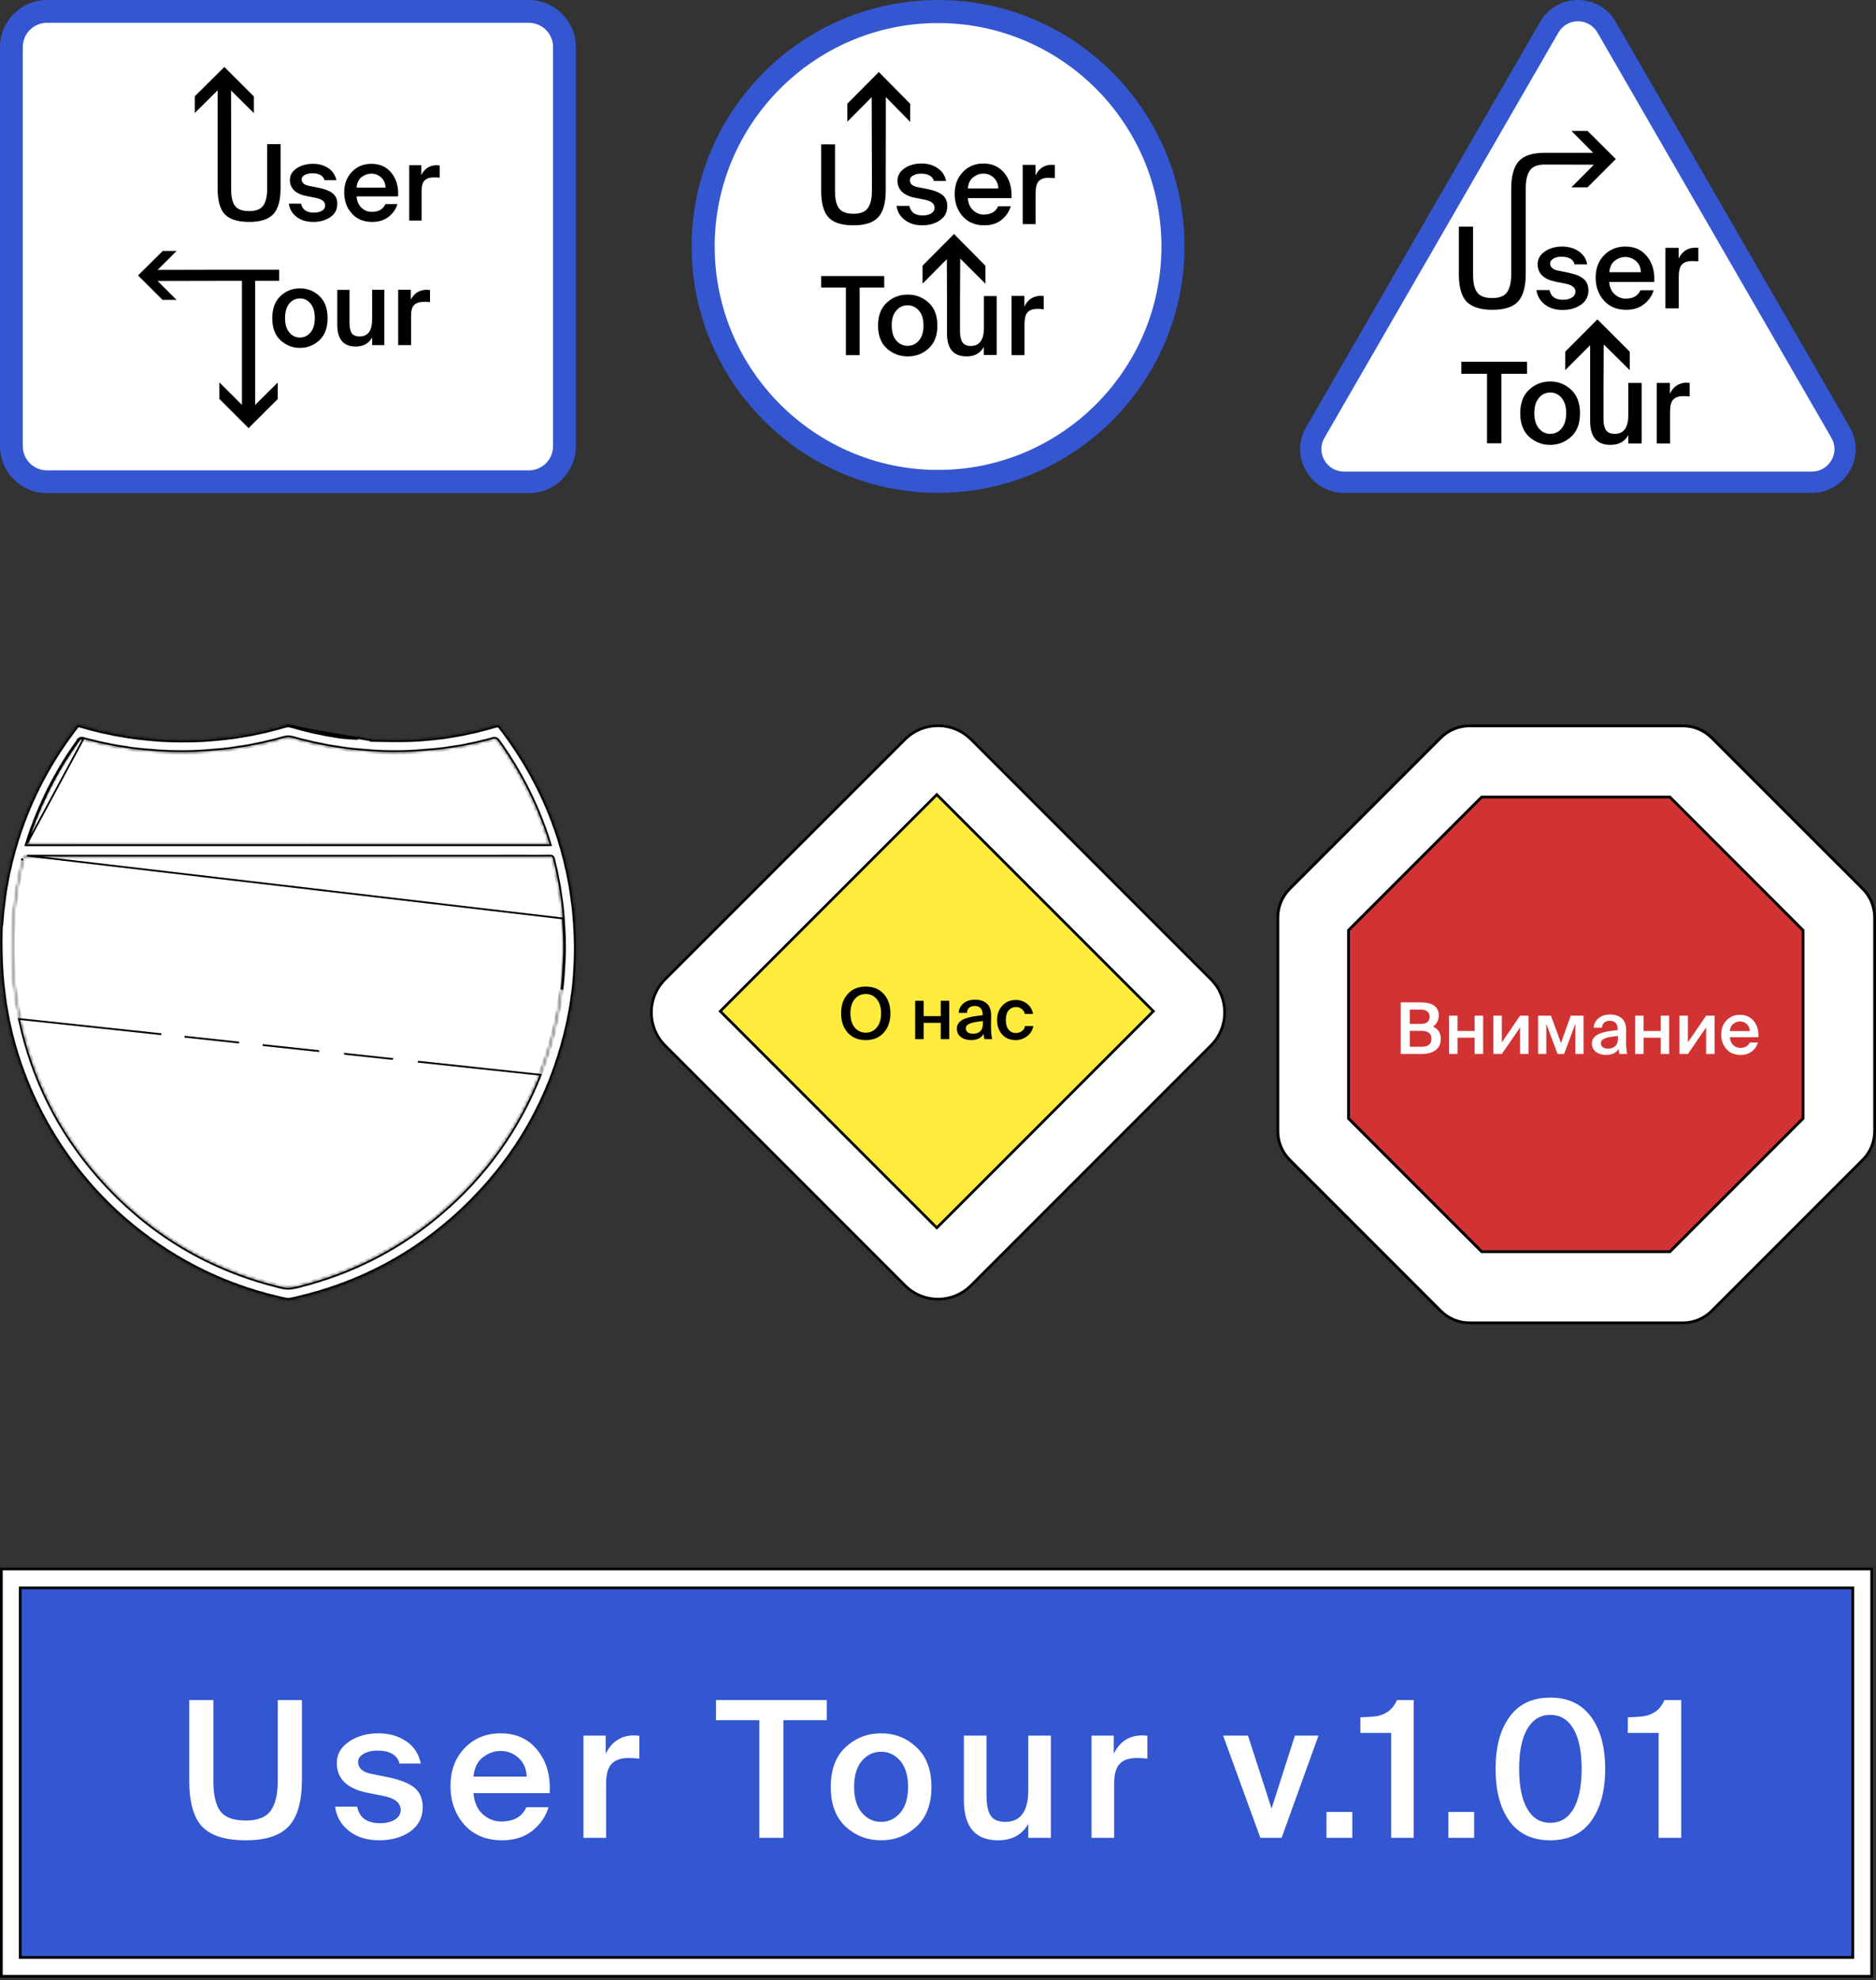 <svg width="632" height="667" viewBox="0 0 632 667" fill="none" xmlns="http://www.w3.org/2000/svg">
<rect x="0" y="0" width="632" height="667" fill="#333333" stroke="none"/>
<path d="M178.563 162.201H16.248C9.623 162.201 4.246 156.824 4.246 150.199V15.777C4.246 9.152 9.623 3.775 16.248 3.775H178.563C185.188 3.775 190.565 9.152 190.565 15.777V150.199C190.565 156.824 185.188 162.201 178.563 162.201Z" fill="white"/>
<path d="M178.157 166.107H15.843C7.105 166.107 0 159.002 0 150.265V15.843C0 7.105 7.105 0 15.843 0H178.157C186.895 0 194 7.105 194 15.843V150.265C194 159.002 186.895 166.107 178.157 166.107ZM15.843 7.681C11.33 7.681 7.681 11.33 7.681 15.843V150.265C7.681 154.778 11.33 158.426 15.843 158.426H178.157C182.67 158.426 186.319 154.778 186.319 150.265V15.843C186.319 11.33 182.67 7.681 178.157 7.681H15.843Z" fill="#3456D1"/>
<path d="M109.331 60.727C108.893 59.135 107.533 58.36 105.165 58.36C104.2 58.36 103.367 58.532 102.665 58.92C101.963 59.307 101.612 59.78 101.612 60.383C101.612 61.544 102.446 62.276 104.156 62.62L106.831 63.136C107.884 63.352 108.805 63.567 109.55 63.825C110.296 64.083 110.998 64.384 111.656 64.814C112.313 65.245 112.796 65.761 113.147 66.406C113.498 67.052 113.629 67.826 113.629 68.687C113.629 70.58 112.84 72.043 111.305 73.119C109.726 74.195 107.84 74.754 105.56 74.754C103.279 74.754 101.393 74.195 99.902 73.033C98.411 71.871 97.534 70.408 97.314 68.601H101.437C101.832 70.623 103.279 71.613 105.735 71.613C106.875 71.613 107.796 71.398 108.498 70.968C109.2 70.537 109.55 69.935 109.55 69.203C109.55 67.912 108.454 67.052 106.261 66.622L103.411 66.062C99.595 65.331 97.665 63.524 97.665 60.598C97.665 59.006 98.411 57.715 99.946 56.682C101.437 55.693 103.279 55.176 105.428 55.176C107.401 55.176 109.112 55.65 110.559 56.596C112.006 57.543 112.927 58.92 113.322 60.684H109.331V60.727Z" fill="black"/>
<path d="M120.14 66.191C120.269 67.826 120.83 69.117 121.821 70.021C122.812 70.924 123.933 71.355 125.226 71.355C127.553 71.355 129.061 70.494 129.837 68.73H133.888C133.414 70.408 132.423 71.828 130.958 72.99C129.492 74.151 127.639 74.754 125.398 74.754C122.51 74.754 120.183 73.807 118.502 71.871C116.779 69.978 115.96 67.611 115.96 64.814C115.96 62.018 116.822 59.694 118.546 57.887C120.269 56.08 122.467 55.176 125.139 55.176C127.984 55.176 130.268 56.209 131.906 58.274C133.543 60.34 134.319 62.964 134.104 66.148H120.14V66.191ZM120.14 63.179H129.88C129.837 61.76 129.363 60.641 128.415 59.78C127.467 58.92 126.389 58.489 125.096 58.489C123.933 58.489 122.855 58.877 121.864 59.608C120.873 60.34 120.269 61.544 120.14 63.179Z" fill="black"/>
<path d="M148.122 59.834C147.43 59.748 146.781 59.748 146.132 59.748C144.747 59.748 143.709 60.09 143.016 60.817C142.324 61.501 142.021 62.742 142.021 64.538V74.288H137.867V55.643H141.935V58.978C143.016 56.797 144.704 55.685 147.04 55.643C147.343 55.643 147.689 55.685 148.122 55.728V59.834Z" fill="black"/>
<path d="M107.62 99.728C109.45 101.446 110.364 103.957 110.364 107.172C110.364 110.388 109.45 112.855 107.62 114.573C105.79 116.291 103.612 117.172 101.042 117.172C98.515 117.172 96.337 116.291 94.463 114.573C92.634 112.855 91.719 110.388 91.719 107.172C91.719 103.957 92.634 101.49 94.463 99.728C96.293 98.01 98.471 97.128 101.042 97.128C103.568 97.128 105.747 97.965 107.62 99.728ZM97.469 111.974C98.428 113.119 99.604 113.692 101.042 113.692C102.436 113.692 103.612 113.119 104.614 111.974C105.572 110.829 106.052 109.243 106.052 107.128C106.052 105.014 105.572 103.384 104.614 102.238C103.656 101.093 102.479 100.52 101.042 100.52C99.648 100.52 98.428 101.093 97.469 102.238C96.511 103.384 96.032 105.014 96.032 107.128C96.032 109.243 96.511 110.829 97.469 111.974Z" fill="black"/>
<path d="M125.322 113.707C124.208 115.721 122.367 116.706 119.839 116.706C115.684 116.706 113.628 114.264 113.628 109.379V97.638H117.74V108.35C117.74 109.079 117.783 109.722 117.826 110.236C117.912 110.75 118.04 111.264 118.254 111.778C118.469 112.293 118.811 112.678 119.325 112.935C119.797 113.192 120.439 113.321 121.167 113.321C123.951 113.321 125.365 111.393 125.365 107.536V97.595H129.477V116.235H125.365V113.707H125.322Z" fill="black"/>
<path d="M144.86 101.752C144.137 101.667 143.458 101.667 142.78 101.667C141.332 101.667 140.246 102.01 139.523 102.738C138.799 103.424 138.482 104.667 138.482 106.467V116.24H134.139V97.595H138.392V100.938C139.523 98.752 141.287 97.638 143.73 97.595C144.046 97.595 144.408 97.638 144.86 97.68V101.752Z" fill="black"/>
<path d="M90.004 48.584V63.626C90.004 66.133 89.561 68.025 88.676 69.256C87.791 70.488 86.242 71.103 83.941 71.103C81.639 71.103 80.046 70.532 79.161 69.344C78.276 68.157 77.877 66.309 77.877 63.802V48.584L77.833 30.464L85.534 38.117V32.487L75.576 22.547L65.618 32.443V38.073L73.319 30.42V54.786V63.582C73.319 67.673 74.16 70.576 75.797 72.247C77.435 73.918 80.179 74.754 83.941 74.754C87.747 74.754 90.447 73.874 92.084 72.115C93.722 70.356 94.518 67.453 94.518 63.407V48.541H90.004V48.584Z" fill="black"/>
<path d="M85.967 116.378V94.603H94.051V90.857H73.476L53.104 90.901L59.484 84.543H54.808L46.505 92.774L54.765 101.005H59.484L53.104 94.646L73.468 94.603H81.509V116.378V136.368L73.905 128.791V134.365L83.738 144.208L93.57 134.409V128.834L85.967 136.368V116.378Z" fill="black"/>
<path d="M316.023 162.162C359.73 162.162 395.162 126.731 395.162 83.023C395.162 39.316 359.73 3.884 316.023 3.884C272.315 3.884 236.884 39.316 236.884 83.023C236.884 126.731 272.315 162.162 316.023 162.162Z" fill="white"/>
<path d="M316.023 166C270.239 166 233 128.761 233 83.023C233 37.239 270.239 0 316.023 0C361.807 0 399.046 37.239 399.046 83.023C399 128.761 361.761 166 316.023 166ZM316.023 7.768C274.534 7.768 240.768 41.534 240.768 83.023C240.768 124.511 274.534 158.278 316.023 158.278C357.511 158.278 391.278 124.511 391.278 83.023C391.232 41.534 357.511 7.768 316.023 7.768Z" fill="#3456D1"/>
<path d="M296.065 24.254L285.462 34.918V40.973L293.657 32.731L293.735 58.981V64.255C293.735 66.872 293.269 68.825 292.375 70.075C291.482 71.364 289.851 71.989 287.52 71.989C285.151 71.989 283.519 71.364 282.626 70.153C281.733 68.942 281.305 66.989 281.305 64.411V48.629H276.645V64.255C276.645 68.513 277.499 71.52 279.169 73.278C280.839 75.036 283.636 75.896 287.52 75.896C291.404 75.896 294.201 74.997 295.871 73.161C297.541 71.325 298.396 68.317 298.396 64.138V59.059L298.434 32.692L306.63 41.051V34.957L296.065 24.254Z" fill="black"/>
<path d="M314.61 60.994C314.178 59.307 312.687 58.484 310.253 58.484C309.232 58.484 308.369 58.68 307.623 59.111C306.877 59.504 306.524 60.053 306.524 60.68C306.524 61.935 307.427 62.719 309.193 63.033L312.019 63.582C313.119 63.817 314.061 64.052 314.846 64.288C315.631 64.562 316.377 64.915 317.044 65.347C317.75 65.778 318.261 66.366 318.614 67.033C318.967 67.739 319.124 68.523 319.124 69.464C319.124 71.464 318.3 73.033 316.691 74.17C315.042 75.307 313.04 75.895 310.685 75.895C308.29 75.895 306.328 75.268 304.758 74.052C303.188 72.837 302.285 71.268 302.049 69.347H306.367C306.799 71.503 308.29 72.562 310.842 72.562C312.019 72.562 313.001 72.327 313.747 71.856C314.492 71.386 314.846 70.758 314.846 69.974C314.846 68.602 313.707 67.66 311.391 67.229L308.369 66.641C304.365 65.856 302.363 63.896 302.363 60.837C302.363 59.151 303.148 57.739 304.718 56.68C306.289 55.621 308.212 55.072 310.449 55.072C312.49 55.072 314.296 55.582 315.827 56.602C317.358 57.621 318.339 59.072 318.732 60.955H314.61V60.994Z" fill="black"/>
<path d="M326.046 66.736C326.201 68.498 326.783 69.829 327.831 70.807C328.878 71.786 330.042 72.255 331.4 72.255C333.845 72.255 335.474 71.316 336.25 69.476H340.518C340.014 71.238 338.966 72.764 337.453 74.017C335.901 75.269 333.961 75.895 331.594 75.895C328.529 75.895 326.124 74.878 324.3 72.843C322.515 70.807 321.623 68.302 321.623 65.327C321.623 62.353 322.515 59.887 324.339 57.969C326.162 56.051 328.49 55.072 331.284 55.072C334.272 55.072 336.677 56.168 338.423 58.36C340.169 60.552 340.945 63.331 340.751 66.736H326.046ZM326.046 63.488H336.328C336.289 62 335.746 60.787 334.776 59.847C333.806 58.947 332.642 58.478 331.284 58.478C330.042 58.478 328.917 58.869 327.87 59.691C326.822 60.513 326.201 61.766 326.046 63.488Z" fill="black"/>
<path d="M355.318 60.005C354.578 59.927 353.877 59.887 353.215 59.887C351.734 59.887 350.644 60.28 349.943 61.026C349.242 61.773 348.891 63.108 348.891 65.032V75.479H344.529V55.528H348.852V59.102C349.982 56.745 351.773 55.567 354.227 55.489C354.539 55.489 354.928 55.528 355.357 55.567V60.005H355.318Z" fill="black"/>
<path d="M284.971 96.862H276.645V92.971H297.884V96.862H289.597V119.624H284.971V96.862Z" fill="black"/>
<path d="M312.834 101.924C314.793 103.728 315.792 106.316 315.792 109.649C315.792 113.022 314.793 115.57 312.834 117.374C310.874 119.178 308.516 120.041 305.797 120.041C303.078 120.041 300.719 119.139 298.76 117.374C296.801 115.57 295.802 113.022 295.802 109.649C295.802 106.276 296.801 103.728 298.76 101.924C300.719 100.12 303.078 99.218 305.797 99.218C308.516 99.218 310.834 100.12 312.834 101.924ZM301.959 114.708C302.998 115.884 304.278 116.472 305.757 116.472C307.276 116.472 308.556 115.884 309.555 114.708C310.595 113.531 311.114 111.845 311.114 109.649C311.114 107.453 310.595 105.767 309.555 104.59C308.516 103.414 307.236 102.826 305.757 102.826C304.238 102.826 302.958 103.414 301.959 104.59C300.919 105.767 300.4 107.453 300.4 109.649C300.44 111.845 300.919 113.531 301.959 114.708Z" fill="black"/>
<path d="M331.477 99.758V110.349C331.477 114.453 330.002 116.524 327.053 116.524C326.277 116.524 325.618 116.367 325.113 116.094C324.609 115.82 324.221 115.39 323.988 114.843C323.755 114.296 323.6 113.749 323.522 113.202C323.445 112.655 323.406 111.99 323.406 111.209V99.758L323.484 87.096L331.981 95.577V89.519L321.388 78.811L310.796 89.48V95.537L318.983 87.291L319.021 99.719V112.225C319.021 117.462 321.233 120.041 325.618 120.041C328.334 120.041 330.274 118.986 331.438 116.836V119.572H335.784V99.719H331.477V99.758Z" fill="black"/>
<path d="M351.569 104.151C350.829 104.072 350.128 104.033 349.466 104.033C347.986 104.033 346.895 104.426 346.194 105.172C345.493 105.918 345.143 107.253 345.143 109.178V119.625H340.78V99.674H345.104V103.247C346.233 100.891 348.025 99.713 350.479 99.634C350.79 99.634 351.18 99.674 351.608 99.713V104.151H351.569Z" fill="black"/>
<path d="M521.918 9.175L443.103 145.681C438.806 153.11 444.177 162.42 452.77 162.42H610.401C618.994 162.42 624.364 153.11 620.068 145.681L541.253 9.175C536.956 1.701 526.215 1.701 521.918 9.175Z" fill="white"/>
<path d="M610.4 166H452.769C447.444 166 442.655 163.225 440.014 158.615C437.329 154.005 437.329 148.5 440.014 143.891L518.829 7.385L521.918 9.175L518.829 7.385C521.47 2.775 526.259 0 531.585 0C536.911 0 541.7 2.775 544.34 7.385L623.156 143.891C625.841 148.5 625.841 154.005 623.156 158.615C620.47 163.225 615.726 166 610.4 166ZM531.585 7.161C528.855 7.161 526.393 8.593 525.006 10.965L446.19 147.471C444.803 149.843 444.803 152.663 446.19 155.035C447.578 157.407 449.995 158.839 452.769 158.839H610.4C613.13 158.839 615.592 157.407 616.979 155.035C618.367 152.663 618.367 149.843 616.979 147.471L538.164 10.965C536.776 8.593 534.315 7.161 531.585 7.161Z" fill="#3456D1"/>
<path d="M502.81 104.344C506.817 104.344 509.701 103.415 511.411 101.558C513.121 99.701 514.001 96.574 514.001 92.274V79.471V63.394C514.001 60.706 514.489 58.702 515.418 57.383C516.346 56.064 518.008 55.428 520.402 55.428L536.968 55.477L529.394 63.1H534.818L544.347 53.571L534.818 44.091H529.394L536.724 51.47H520.305C516.298 51.47 513.414 52.399 511.704 54.255C509.994 56.112 509.114 59.24 509.114 63.54V76.343V92.42C509.114 95.108 508.625 97.111 507.697 98.431C506.769 99.75 505.107 100.385 502.713 100.385C500.269 100.385 498.559 99.75 497.631 98.48C496.702 97.209 496.262 95.254 496.262 92.567V76.343H491.473V92.371C491.473 96.72 492.353 99.799 494.063 101.607C495.92 103.464 498.803 104.344 502.81 104.344Z" fill="black"/>
<path d="M529.54 100.239C528.758 100.727 527.781 100.972 526.608 100.972C523.97 100.972 522.455 99.897 522.015 97.698H517.617C517.861 99.652 518.79 101.265 520.402 102.535C522.015 103.806 524.018 104.392 526.462 104.392C528.905 104.392 530.909 103.806 532.619 102.633C534.28 101.46 535.111 99.848 535.111 97.795C535.111 96.818 534.916 95.987 534.574 95.303C534.232 94.619 533.694 94.032 532.961 93.544C532.277 93.104 531.495 92.713 530.713 92.469C529.931 92.225 528.954 91.98 527.83 91.736L524.947 91.149C523.139 90.807 522.21 89.977 522.21 88.706C522.21 88.071 522.601 87.533 523.334 87.094C524.067 86.654 524.947 86.458 526.022 86.458C528.563 86.458 530.029 87.338 530.469 89.048H534.72C534.329 87.094 533.352 85.627 531.788 84.601C530.224 83.575 528.368 83.038 526.315 83.038C524.018 83.038 522.064 83.575 520.451 84.699C518.839 85.774 518.008 87.24 518.008 88.95C518.008 92.127 520.06 94.081 524.165 94.912L527.244 95.499C529.589 95.938 530.762 96.867 530.762 98.284C530.713 99.115 530.322 99.75 529.54 100.239Z" fill="black"/>
<path d="M547.573 83.038C544.69 83.038 542.295 84.015 540.389 85.97C538.484 87.924 537.555 90.465 537.555 93.495C537.555 96.574 538.484 99.115 540.341 101.216C542.197 103.317 544.69 104.343 547.866 104.343C550.309 104.343 552.313 103.708 553.925 102.389C555.538 101.118 556.564 99.554 557.102 97.746H552.655C551.824 99.652 550.163 100.581 547.671 100.581C546.302 100.581 545.032 100.092 543.957 99.115C542.882 98.137 542.246 96.72 542.1 94.961H557.297C557.493 91.492 556.711 88.657 554.903 86.409C553.144 84.162 550.7 83.038 547.573 83.038ZM542.149 91.638C542.344 89.879 542.979 88.559 544.054 87.778C545.129 86.947 546.302 86.556 547.573 86.556C548.941 86.556 550.163 87.045 551.189 87.973C552.215 88.902 552.753 90.123 552.801 91.687H542.149V91.638Z" fill="black"/>
<path d="M571.027 83.429C568.486 83.478 566.678 84.7 565.505 87.094V83.478H561.058V103.855H565.554V93.154C565.554 91.199 565.896 89.831 566.629 89.098C567.362 88.316 568.486 87.925 570.001 87.925C570.685 87.925 571.418 87.974 572.151 88.023V83.478C571.76 83.478 571.369 83.429 571.027 83.429Z" fill="black"/>
<path d="M514.441 121.837H492.304V125.893H500.953V149.3H505.791V125.893H514.441V121.837Z" fill="black"/>
<path d="M522.212 128.483C519.475 128.483 517.13 129.412 515.126 131.269C513.123 133.126 512.145 135.764 512.145 139.185C512.145 142.606 513.123 145.245 515.126 147.101C517.13 148.91 519.475 149.838 522.212 149.838C524.948 149.838 527.294 148.91 529.297 147.101C531.301 145.293 532.278 142.655 532.278 139.185C532.278 135.764 531.301 133.126 529.297 131.269C527.294 129.412 524.948 128.483 522.212 128.483ZM526.072 144.316C525.046 145.538 523.776 146.124 522.261 146.124C520.746 146.124 519.475 145.538 518.449 144.316C517.423 143.094 516.885 141.384 516.885 139.185C516.885 136.937 517.423 135.227 518.449 134.005C519.475 132.784 520.746 132.197 522.261 132.197C523.776 132.197 525.046 132.784 526.072 134.005C527.099 135.227 527.636 136.937 527.636 139.185C527.587 141.384 527.099 143.094 526.072 144.316Z" fill="black"/>
<path d="M548.549 139.821C548.549 144.023 547.034 146.124 543.955 146.124C543.124 146.124 542.489 145.978 541.952 145.685C541.414 145.391 541.023 144.952 540.779 144.414C540.534 143.877 540.388 143.29 540.29 142.704C540.192 142.166 540.192 141.482 540.192 140.651V128.923L540.29 116.023L549.037 124.672V118.466L538.14 107.569L527.292 118.466V124.672L535.697 116.267V128.972V141.824C535.697 147.199 537.993 149.838 542.538 149.838C545.323 149.838 547.327 148.763 548.549 146.564V149.35H553.044V128.972H548.549V139.821Z" fill="black"/>
<path d="M562.574 132.588V128.972H558.128V149.35H562.623V138.648C562.623 136.693 562.965 135.325 563.698 134.592C564.431 133.81 565.555 133.419 567.07 133.419C567.754 133.419 568.487 133.468 569.22 133.517V128.972C568.78 128.923 568.39 128.875 568.047 128.875C565.555 128.972 563.747 130.194 562.574 132.588Z" fill="black"/>
<path d="M566.923 244.477H495.077C491.423 244.477 487.928 245.938 485.354 248.512L434.512 299.322C431.939 301.896 430.477 305.391 430.477 309.045V380.923C430.477 384.577 431.939 388.072 434.512 390.646L485.322 441.456C487.896 444.03 491.391 445.491 495.046 445.491H566.923C570.577 445.491 574.073 444.03 576.646 441.456L627.456 390.646C630.03 388.072 631.492 384.577 631.492 380.923V309.077C631.492 305.423 630.03 301.928 627.456 299.354L576.678 248.512C574.073 245.938 570.577 244.477 566.923 244.477Z" fill="white"/>
<path d="M566.923 446H495.077C491.264 446 487.705 444.507 485.004 441.837L434.163 390.996C431.493 388.327 430 384.736 430 380.923V309.077C430 305.264 431.493 301.705 434.163 299.004L485.004 248.163C487.673 245.493 491.264 244 495.077 244H566.955C570.768 244 574.327 245.493 577.028 248.163L627.837 298.972C630.538 301.673 632 305.232 632 309.045V380.923C632 384.736 630.507 388.295 627.837 390.996L576.996 441.837C574.327 444.507 570.736 446 566.923 446ZM495.077 244.953C491.518 244.953 488.182 246.351 485.672 248.862L434.862 299.672C432.351 302.182 430.953 305.518 430.953 309.077V380.955C430.953 384.513 432.351 387.85 434.862 390.36L485.672 441.17C488.182 443.68 491.518 445.078 495.077 445.078H566.955C570.513 445.078 573.85 443.68 576.36 441.17L627.17 390.36C629.68 387.85 631.078 384.513 631.078 380.955V309.077C631.078 305.518 629.68 302.182 627.17 299.672L576.328 248.862C573.818 246.351 570.482 244.953 566.923 244.953H495.077Z" fill="black"/>
<path d="M562.57 268.445H499.145L454.309 313.313V376.737L499.145 421.573H562.57L607.406 376.737V313.313L562.57 268.445Z" fill="#D13333"/>
<path d="M562.76 422.05H498.954L453.832 376.928V313.122L498.954 268H562.76L607.882 313.122V376.928L562.76 422.05ZM499.367 421.097H562.379L606.929 376.547V313.503L562.379 268.922H499.367L454.785 313.503V376.515L499.367 421.097Z" fill="black"/>
<path d="M471.888 337.6H478.44C482.616 337.6 484.704 339.08 484.704 342.04C484.704 342.824 484.512 343.56 484.128 344.248C483.76 344.936 483.304 345.44 482.76 345.76C484.504 346.544 485.376 347.904 485.376 349.84C485.376 351.6 484.776 352.904 483.576 353.752C482.376 354.584 480.808 355 478.872 355H471.888V337.6ZM474.936 344.872H478.728C480.648 344.872 481.608 344.04 481.608 342.376C481.608 341.624 481.344 341.048 480.816 340.648C480.304 340.248 479.608 340.048 478.728 340.048H474.936V344.872ZM474.936 352.552H478.992C481.152 352.552 482.232 351.648 482.232 349.84C482.232 348.08 481.096 347.2 478.824 347.2H474.936V352.552ZM496.785 355V349.504H491.025V355H488.169V342.088H491.025V347.248H496.785V342.088H499.641V355H496.785ZM514.955 355H512.099V346.048L505.955 355H503.099V342.088H505.955V351.088L512.099 342.088H514.955V355ZM533.481 355H530.721V344.776L526.929 355H524.721L520.929 344.824V355H518.169V342.088H522.489L525.873 351.304L529.161 342.088H533.481V355ZM536.289 351.448C536.289 350.824 536.441 350.272 536.745 349.792C537.065 349.312 537.473 348.92 537.969 348.616C538.465 348.296 539.105 348.024 539.889 347.8C540.689 347.576 541.473 347.408 542.241 347.296C543.009 347.168 543.921 347.048 544.977 346.936V346.696C544.977 345.672 544.729 344.936 544.233 344.488C543.737 344.04 543.089 343.816 542.289 343.816C541.537 343.816 540.921 344.016 540.441 344.416C539.977 344.816 539.729 345.392 539.697 346.144H536.889C536.985 344.816 537.537 343.744 538.545 342.928C539.553 342.112 540.833 341.704 542.385 341.704C544.065 341.704 545.401 342.144 546.393 343.024C547.385 343.888 547.865 345.296 547.833 347.248C547.833 347.424 547.825 347.92 547.809 348.736C547.793 349.536 547.785 350.152 547.785 350.584C547.785 352.376 547.913 353.848 548.169 355H545.553C545.409 354.184 545.329 353.6 545.313 353.248C544.513 354.624 543.097 355.312 541.065 355.312C539.657 355.312 538.505 354.96 537.609 354.256C536.729 353.552 536.289 352.616 536.289 351.448ZM545.049 348.928C542.953 349.12 541.473 349.4 540.609 349.768C539.745 350.12 539.313 350.656 539.313 351.376C539.313 351.936 539.529 352.376 539.961 352.696C540.393 353.016 540.969 353.176 541.689 353.176C542.761 353.176 543.585 352.904 544.161 352.36C544.753 351.8 545.049 350.984 545.049 349.912V348.928ZM559.457 355V349.504H553.697V355H550.841V342.088H553.697V347.248H559.457V342.088H562.313V355H559.457ZM577.627 355H574.771V346.048L568.627 355H565.771V342.088H568.627V351.088L574.771 342.088H577.627V355ZM582.761 349.36C582.857 350.496 583.241 351.376 583.913 352C584.601 352.624 585.385 352.936 586.265 352.936C587.865 352.936 588.921 352.336 589.433 351.136H592.241C591.905 352.288 591.233 353.272 590.225 354.088C589.217 354.904 587.937 355.312 586.385 355.312C584.385 355.312 582.793 354.656 581.609 353.344C580.441 352.016 579.857 350.384 579.857 348.448C579.857 346.512 580.449 344.92 581.633 343.672C582.833 342.424 584.353 341.8 586.193 341.8C588.161 341.8 589.713 342.512 590.849 343.936C592.001 345.36 592.513 347.168 592.385 349.36H582.761ZM582.761 347.272H589.481C589.449 346.296 589.113 345.512 588.473 344.92C587.833 344.328 587.073 344.032 586.193 344.032C585.393 344.032 584.649 344.296 583.961 344.824C583.273 345.336 582.873 346.152 582.761 347.272Z" fill="white"/>
<path d="M304.876 432.943L224.027 352.125C217.9 345.997 217.9 336.032 224.027 329.905L304.876 249.057C311.003 242.929 320.968 242.929 327.096 249.057L407.944 329.905C414.071 336.032 414.071 345.997 407.944 352.125L327.096 432.943C320.968 439.1 311.003 439.1 304.876 432.943Z" fill="white"/>
<path d="M316 438C311.687 438 307.612 436.305 304.578 433.27L223.73 352.422C217.423 346.116 217.423 335.854 223.73 329.578L304.578 248.73C307.612 245.695 311.687 244 316 244C320.313 244 324.388 245.695 327.422 248.73L408.27 329.578C414.577 335.884 414.577 346.146 408.27 352.422L327.422 433.27C324.358 436.305 320.313 438 316 438ZM316 244.892C311.925 244.892 308.088 246.469 305.202 249.354L224.354 330.202C218.405 336.151 218.405 345.849 224.354 351.798L305.202 432.646C308.088 435.531 311.925 437.108 316 437.108C320.075 437.108 323.912 435.531 326.798 432.646L407.646 351.798C413.595 345.849 413.595 336.151 407.646 330.202L326.798 249.354C323.912 246.469 320.075 244.892 316 244.892Z" fill="black"/>
<path d="M388.53 340.595L315.587 267.652L242.645 340.595L315.587 413.537L388.53 340.595Z" fill="#FFEB3C"/>
<path d="M315.59 414.181L242 340.59L242.327 340.263L315.59 267L389.181 340.59L315.59 414.181ZM243.279 340.59L315.59 412.902L387.902 340.59L315.59 268.279L243.279 340.59Z" fill="black"/>
<path d="M297.709 347.84C296.205 349.488 294.189 350.312 291.661 350.312C289.133 350.312 287.117 349.488 285.613 347.84C284.109 346.176 283.357 343.992 283.357 341.288C283.357 338.584 284.109 336.408 285.613 334.76C287.117 333.112 289.133 332.288 291.661 332.288C294.189 332.288 296.205 333.112 297.709 334.76C299.213 336.408 299.965 338.584 299.965 341.288C299.965 343.992 299.213 346.176 297.709 347.84ZM287.941 346.088C288.917 347.24 290.157 347.816 291.661 347.816C293.165 347.816 294.397 347.24 295.357 346.088C296.333 344.936 296.821 343.336 296.821 341.288C296.821 339.24 296.333 337.648 295.357 336.512C294.397 335.36 293.165 334.784 291.661 334.784C290.157 334.784 288.917 335.36 287.941 336.512C286.981 337.648 286.501 339.24 286.501 341.288C286.501 343.336 286.981 344.936 287.941 346.088ZM316.926 350V344.504H311.166V350H308.31V337.088H311.166V342.248H316.926V337.088H319.782V350H316.926ZM322.352 346.448C322.352 345.824 322.504 345.272 322.808 344.792C323.128 344.312 323.536 343.92 324.032 343.616C324.528 343.296 325.168 343.024 325.952 342.8C326.752 342.576 327.536 342.408 328.304 342.296C329.072 342.168 329.984 342.048 331.04 341.936V341.696C331.04 340.672 330.792 339.936 330.296 339.488C329.8 339.04 329.152 338.816 328.352 338.816C327.6 338.816 326.984 339.016 326.504 339.416C326.04 339.816 325.792 340.392 325.76 341.144H322.952C323.048 339.816 323.6 338.744 324.608 337.928C325.616 337.112 326.896 336.704 328.448 336.704C330.128 336.704 331.464 337.144 332.456 338.024C333.448 338.888 333.928 340.296 333.896 342.248C333.896 342.424 333.888 342.92 333.872 343.736C333.856 344.536 333.848 345.152 333.848 345.584C333.848 347.376 333.976 348.848 334.232 350H331.616C331.472 349.184 331.392 348.6 331.376 348.248C330.576 349.624 329.16 350.312 327.128 350.312C325.72 350.312 324.568 349.96 323.672 349.256C322.792 348.552 322.352 347.616 322.352 346.448ZM331.112 343.928C329.016 344.12 327.536 344.4 326.672 344.768C325.808 345.12 325.376 345.656 325.376 346.376C325.376 346.936 325.592 347.376 326.024 347.696C326.456 348.016 327.032 348.176 327.752 348.176C328.824 348.176 329.648 347.904 330.224 347.36C330.816 346.8 331.112 345.984 331.112 344.912V343.928ZM348.016 341.504H345.232C345.104 340.816 344.76 340.256 344.2 339.824C343.656 339.392 343 339.176 342.232 339.176C341.272 339.176 340.464 339.544 339.808 340.28C339.168 341.016 338.848 342.104 338.848 343.544C338.848 344.984 339.168 346.08 339.808 346.832C340.448 347.568 341.232 347.936 342.16 347.936C342.928 347.936 343.6 347.744 344.176 347.36C344.768 346.976 345.152 346.384 345.328 345.584H348.112C347.84 347.04 347.128 348.192 345.976 349.04C344.84 349.888 343.552 350.312 342.112 350.312C340.256 350.312 338.752 349.68 337.6 348.416C336.464 347.136 335.896 345.52 335.896 343.568C335.896 341.616 336.48 340 337.648 338.72C338.816 337.44 340.344 336.8 342.232 336.8C343.672 336.8 344.936 337.232 346.024 338.096C347.112 338.96 347.776 340.096 348.016 341.504Z" fill="black"/>
<path d="M189.62 309.037C189.087 302.241 187.979 295.542 186.311 288.929C186.156 288.31 185.96 288.07 185.273 288.084C182.469 288.141 179.678 288.113 176.874 288.113C168.419 288.113 159.964 288.113 151.509 288.113V288H34.822V288.113C26.199 288.113 17.575 288.099 8.966 288.099C8.111 288.099 7.788 288.352 7.606 289.154C6.204 295.022 5.138 300.932 4.563 306.94C3.414 319.056 4.002 331.073 6.526 342.978C10.789 363.115 19.637 380.986 33.167 396.45C49.755 415.391 70.338 427.802 94.792 433.684C95.816 433.937 96.951 434.106 97.975 433.923C100.134 433.543 102.28 432.952 104.397 432.347C120.732 427.689 135.384 419.865 148.326 408.833C163.399 395.972 174.589 380.282 181.866 361.82C185.553 352.462 187.965 342.767 189.157 332.776C190.096 324.882 190.251 316.974 189.62 309.037Z" fill="#33AA55"/>
<path d="M184.846 283.483C180.995 271.194 175.282 259.829 167.777 249.358C167.217 248.575 166.754 248.379 165.816 248.645C159.403 250.448 152.878 251.637 146.255 252.308C136.817 253.258 128.275 253.286 118.263 252.14C111.43 251.357 104.722 249.987 98.099 248.142C97.427 247.96 96.615 247.946 95.943 248.142C84.587 251.371 72.992 252.979 61.188 252.993C49.944 252.993 38.882 251.567 28.044 248.589C27.343 248.393 26.91 248.435 26.433 249.106C19.712 258.389 14.447 268.44 10.582 279.219C10.022 280.771 9.532 282.35 9 283.972C67.741 283.986 126.315 283.986 185 284C184.916 283.72 184.888 283.595 184.846 283.483Z" fill="#45E472"/>
<path d="M118.82 248.796L118.82 248.796C118.336 248.753 117.847 248.716 117.354 248.679C116.269 248.598 115.169 248.515 114.083 248.36L114.08 248.36C108.532 247.517 103.069 246.295 97.69 244.708M118.82 248.796L97.774 244.42M118.82 248.796L118.832 248.797C119.12 248.811 119.411 248.825 119.701 248.839L119.701 248.839C119.987 248.853 120.273 248.866 120.556 248.88L118.82 248.796ZM97.69 244.708C97.69 244.708 97.689 244.708 97.689 244.708L97.774 244.42M97.69 244.708C97.69 244.708 97.69 244.708 97.69 244.708L97.774 244.42M97.69 244.708C97.312 244.598 96.824 244.597 96.428 244.708M97.774 244.42C97.34 244.294 96.793 244.294 96.345 244.42M96.428 244.708C96.429 244.708 96.43 244.708 96.43 244.708L96.345 244.42M96.428 244.708C96.428 244.708 96.427 244.709 96.426 244.709L96.345 244.42M96.428 244.708C83.914 248.43 71.104 250.059 58.058 249.694C47.551 249.399 37.241 247.755 27.143 244.792L27.132 244.789L27.133 244.789C26.892 244.708 26.651 244.638 26.321 244.542C25.964 245.023 25.605 245.503 25.244 245.984C24.267 247.288 23.286 248.597 22.345 249.944L22.345 249.944C13.064 263.222 6.691 277.771 3.253 293.593C1.995 299.392 1.213 305.248 0.779 311.163C0.756 311.483 0.68 311.811 0.61 312.11C0.596 312.171 0.583 312.23 0.569 312.289C0.108 327.407 1.703 342.249 6.481 356.668L6.481 356.668C11.304 371.289 18.599 384.524 28.425 396.377C33.387 402.359 38.879 407.824 44.903 412.729L44.903 412.729C60.138 425.155 77.37 433.428 96.616 437.468C96.926 437.529 97.277 437.529 97.587 437.468C121.279 432.436 141.682 421.339 158.72 404.147C174.332 388.395 184.786 369.71 190.153 348.185C193.172 336.068 194.248 323.741 193.396 311.288C191.705 286.702 183.292 264.649 168.279 245.107C168.081 244.852 167.925 244.741 167.778 244.697C167.629 244.651 167.437 244.658 167.131 244.75L167.131 244.75C157.75 247.53 148.169 249.23 138.375 249.554C134.116 249.701 129.845 249.606 125.595 249.512C125.375 249.507 125.155 249.503 124.936 249.498C124.936 249.498 124.935 249.498 124.935 249.498L124.942 249.198C123.96 249.179 122.984 249.001 122.006 248.823C121.533 248.736 121.06 248.65 120.584 248.581L96.345 244.42M189.931 309.325C189.397 302.54 188.288 295.855 186.616 289.253C186.538 288.939 186.433 288.644 186.204 288.444C185.966 288.235 185.653 288.178 185.282 288.185C183.185 288.227 181.097 288.222 179 288.217C178.3 288.215 177.598 288.213 176.896 288.213C150.316 288.227 123.695 288.227 97.073 288.227H97.013H96.953H96.893H96.833H96.773H96.713H96.653H96.593H96.533H96.472H96.412H96.352H96.292H96.232H96.172H96.112H96.052H95.992H95.932H95.871H95.811H95.751H95.691H95.631H95.571H95.511H95.451H95.391H95.331H95.27H95.21H95.15H95.09H95.03H94.97H94.91H94.85H94.79H94.73H94.669H94.609H94.549H94.489H94.429H94.369H94.309H94.249H94.189H94.129H94.068H94.008H93.948H93.888H93.828H93.768H93.708H93.648H93.588H93.527H93.467H93.407H93.347H93.287H93.227H93.167H93.107H93.046H92.986H92.926H92.866H92.806H92.746H92.686H92.626H92.566H92.505H92.445H92.385H92.325H92.265H92.205H92.145H92.085H92.025H91.964H91.904H91.844H91.784H91.724H91.664H91.604H91.544H91.483H91.423H91.363H91.303H91.243H91.183H91.123H91.063H91.002H90.942H90.882H90.822H90.762H90.702H90.642H90.582H90.522H90.461H90.401H90.341H90.281H90.221H90.161H90.101H90.04H89.98H89.92H89.86H89.8H89.74H89.68H89.62H89.559H89.499H89.439H89.379H89.319H89.259H89.199H89.139H89.079H89.018H88.958H88.898H88.838H88.778H88.718H88.658H88.597H88.537H88.477H88.417H88.357H88.297H88.237H88.177H88.117H88.056H87.996H87.936H87.876H87.816H87.756H87.696H87.635H87.575H87.515H87.455H87.395H87.335H87.275H87.215H87.154H87.094H87.034H86.974H86.914H86.854H86.794H86.734H86.673H86.613H86.553H86.493H86.433H86.373H86.312H86.252H86.192H86.132H86.072H86.012H85.952H85.892H85.832H85.771H85.711H85.651H85.591H85.531H85.471H85.41H85.35H85.29H85.23H85.17H85.11H85.05H84.99H84.93H84.869H84.809H84.749H84.689H84.629H84.569H84.508H84.448H84.388H84.328H84.268H84.208H84.148H84.088H84.027H83.967H83.907H83.847H83.787H83.727H83.667H83.606H83.546H83.486H83.426H83.366H83.306H83.246H83.186H83.125H83.065H83.005H82.945H82.885H82.825H82.765H82.704H82.644H82.584H82.524H82.464H82.404H82.344H82.284H82.223H82.163H82.103H82.043H81.983H81.923H81.862H81.802H81.742H81.682H81.622H81.562H81.502H81.442H81.382H81.321H81.261H81.201H81.141H81.081H81.021H80.96H80.9H80.84H80.78H80.72H80.66H80.6H80.54H80.479H80.419H80.359H80.299H80.239H80.179H80.119H80.058H79.998H79.938H79.878H79.818H79.758H79.698H79.638H79.577H79.517H79.457H79.397H79.337H79.277H79.217H79.156H79.096H79.036H78.976H78.916H78.856H78.796H78.736H78.675H78.615H78.555H78.495H78.435H78.375H78.314H78.254H78.194H78.134H78.074H78.014H77.954H77.894H77.834H77.773H77.713H77.653H77.593H77.533H77.473H77.412H77.352H77.292H77.232H77.172H77.112H77.052H76.992H76.931H76.871H76.811H76.751H76.691H76.631H76.571H76.511H76.45H76.39H76.33H76.27H76.21H76.15H76.09H76.029H75.969H75.909H75.849H75.789H75.729H75.669H75.609H75.549H75.488H75.428H75.368H75.308H75.248H75.188H75.128H75.067H75.007H74.947H74.887H74.827H74.767H74.707H74.647H74.586H74.526H74.466H74.406H74.346H74.286H74.226H74.165H74.105H74.045H73.985H73.925H73.865H73.805H73.745H73.684H73.624H73.564H73.504H73.444H73.384H73.324H73.264H73.204H73.143H73.083H73.023H72.963H72.903H72.843H72.783H72.722H72.662H72.602H72.542H72.482H72.422H72.362H72.302H72.242H72.181H72.121H72.061H72.001H71.941H71.881H71.821H71.761H71.701H71.64H71.58H71.52H71.46H71.4H71.34H71.28H71.219H71.159H71.099H71.039H70.979H70.919H70.859H70.799H70.739H70.678H70.618H70.558H70.498H70.438H70.378H70.318H70.258H70.198H70.138H70.077H70.017H69.957H69.897H69.837H69.777H69.717H69.657H69.597H69.536H69.476H69.416H69.356H69.296H69.236H69.176H69.116H69.055H68.995H68.935H68.875H68.815H68.755H68.695H68.635H68.575H68.514H68.454H68.394H68.334H68.274H68.214H68.154H68.094H68.034H67.974H67.913H67.853H67.793H67.733H67.673H67.613H67.553H67.493H67.433H67.373H67.312H67.252H67.192H67.132H67.072H67.012H66.952H66.892H66.832H66.772H66.711H66.651H66.591H66.531H66.471H66.411H66.351H66.291C47.235 288.227 28.166 288.227 9.111 288.199H9.111L189.632 309.348M189.931 309.325L189.632 309.348M189.931 309.325C189.931 309.325 189.931 309.324 189.931 309.324L189.632 309.348M189.931 309.325C190.563 317.233 190.409 325.141 189.467 333.021L189.17 332.985C190.108 325.125 190.262 317.237 189.632 309.348M26.227 249.248C19.499 258.588 14.218 268.672 10.342 279.501C9.928 280.649 9.551 281.815 9.17 282.997C9.033 283.42 8.896 283.845 8.756 284.273L8.627 284.666L9.041 284.666C67.774 284.652 126.381 284.652 185.086 284.652H185.134H185.544L185.42 284.262C185.383 284.142 185.357 284.052 185.335 283.976L185.33 283.959C185.308 283.885 185.288 283.817 185.264 283.751C181.401 271.407 175.671 259.989 168.144 249.472C167.853 249.063 167.554 248.759 167.167 248.614C166.777 248.467 166.353 248.502 165.857 248.643C159.458 250.445 152.946 251.633 146.335 252.304C136.912 253.255 128.386 253.283 118.39 252.15L118.39 252.15C111.571 251.382 104.875 249.998 98.261 248.152L98.259 248.152C97.539 247.957 96.671 247.94 95.94 248.153C84.604 251.396 73.031 252.989 61.246 253.003C50.022 253.017 38.994 251.591 28.162 248.614C27.8 248.513 27.45 248.455 27.113 248.548C26.766 248.643 26.487 248.88 26.227 249.248ZM26.227 249.248C26.227 249.247 26.227 249.247 26.227 249.247L26.471 249.422M26.227 249.248C26.226 249.248 26.226 249.248 26.226 249.249L26.471 249.422M26.471 249.422C26.947 248.749 27.381 248.707 28.082 248.904L9.139 284.066C9.246 283.737 9.351 283.41 9.457 283.085C9.838 281.905 10.212 280.746 10.624 279.602C14.491 268.8 19.759 258.739 26.471 249.422ZM7.752 289.55L7.46 289.48C7.46 289.481 7.46 289.481 7.46 289.482C7.459 289.482 7.459 289.483 7.459 289.484L7.752 289.55ZM6.379 343.206C10.649 363.305 19.514 381.147 33.069 396.584L33.069 396.584C49.685 415.49 70.307 427.88 94.802 433.751C95.838 434.007 97.022 434.187 98.107 433.994C100.281 433.612 102.438 433.02 104.554 432.417C120.918 427.768 135.598 419.958 148.563 408.945L148.563 408.945C163.663 396.106 174.873 380.443 182.163 362.015L6.379 343.206Z" fill="white" stroke="black" stroke-width="0.6"/>
<mask id="path-44-inside-1" fill="white">
<path d="M97.088 438C96.892 438 96.696 437.986 96.5 437.944C77.318 433.909 59.86 425.558 44.574 413.116C38.591 408.24 33.029 402.72 28.027 396.695C18.233 384.897 10.821 371.474 6.001 356.833C1.517 343.242 -0.416 328.684 0.074 312.291C0.102 312.165 0.13 312.039 0.158 311.913C0.228 311.646 0.284 311.394 0.298 311.142C0.761 304.823 1.573 299.05 2.778 293.502C6.211 277.711 12.67 262.957 21.946 249.675C22.857 248.372 23.823 247.082 24.762 245.835C25.197 245.261 25.631 244.673 26.065 244.098L26.149 244L27.298 244.336C37.316 247.279 47.671 248.918 58.095 249.212C71.125 249.576 83.988 247.909 96.318 244.238C96.794 244.098 97.382 244.098 97.859 244.238C103.295 245.835 108.788 247.068 114.182 247.867C115.247 248.021 116.34 248.105 117.391 248.189C117.881 248.231 118.385 248.259 118.876 248.315L120.613 248.4C121.09 248.47 121.552 248.554 122 248.638C122.967 248.82 123.976 249.002 124.957 249.016L125.405 249.03C129.65 249.128 134.05 249.226 138.365 249.086C147.697 248.778 157.337 247.167 166.991 244.294C167.733 244.07 168.195 244.21 168.658 244.813C176.168 254.593 182.095 265.129 186.284 276.142C190.473 287.183 193.037 298.994 193.878 311.268C194.733 323.752 193.64 336.222 190.614 348.314C185.233 369.891 174.613 388.806 159.046 404.499C150.541 413.088 141.056 420.248 130.855 425.81C120.683 431.359 109.516 435.436 97.663 437.958C97.481 437.986 97.284 438 97.088 438ZM0.453 312.291C-0.038 328.642 1.896 343.172 6.351 356.693C11.171 371.306 18.555 384.673 28.321 396.443C33.295 402.453 38.843 407.96 44.812 412.808C60.042 425.222 77.459 433.544 96.584 437.566C96.906 437.636 97.284 437.636 97.607 437.566C121.272 432.536 141.854 421.313 158.794 404.205C174.304 388.554 184.883 369.709 190.263 348.188C193.276 336.124 194.369 323.696 193.514 311.254C191.832 286.818 183.384 264.541 168.378 245.009C167.999 244.518 167.719 244.434 167.117 244.616C157.421 247.503 147.753 249.114 138.394 249.422C134.064 249.562 129.665 249.464 125.405 249.366L124.957 249.352C123.948 249.324 122.925 249.142 121.93 248.974C121.482 248.89 121.02 248.806 120.571 248.736L118.848 248.652C118.357 248.61 117.867 248.568 117.363 248.526C116.298 248.442 115.205 248.358 114.126 248.203C108.718 247.391 103.211 246.172 97.761 244.56C97.355 244.434 96.85 244.434 96.43 244.56C84.058 248.231 71.153 249.913 58.081 249.548C47.629 249.254 37.246 247.601 27.2 244.659L26.303 244.392C25.897 244.939 25.491 245.485 25.084 246.032C24.146 247.279 23.179 248.568 22.282 249.871C13.007 263.139 6.576 277.837 3.143 293.586C1.938 299.106 1.125 304.865 0.663 311.17C0.635 311.45 0.579 311.73 0.509 311.997C0.495 312.095 0.467 312.193 0.453 312.291ZM97.158 433.979C96.486 433.979 95.729 433.867 94.832 433.657C82.643 430.742 71.279 426.132 61.037 419.982C50.795 413.817 41.407 405.928 33.155 396.527C19.732 381.254 10.765 363.306 6.491 343.2C4.025 331.584 3.367 319.493 4.53 307.261C5.062 301.614 6.057 295.814 7.57 289.523C7.78 288.626 8.173 288.332 9.112 288.332C9.112 288.332 9.112 288.332 9.126 288.332C25.126 288.36 41.407 288.36 57.142 288.36H176.939C177.597 288.36 178.242 288.36 178.9 288.36C181.002 288.36 183.188 288.374 185.331 288.332C186.144 288.318 186.382 288.668 186.55 289.312C188.218 295.884 189.324 302.637 189.857 309.363C190.487 317.265 190.319 325.237 189.395 333.042C188.19 343.06 185.738 352.797 182.095 362.017C174.823 380.372 163.53 396.148 148.524 408.899C135.661 419.827 120.879 427.716 104.556 432.339C102.511 432.914 100.325 433.516 98.125 433.909C97.803 433.951 97.495 433.979 97.158 433.979ZM9.112 288.696C8.355 288.696 8.103 288.878 7.935 289.607C6.421 295.884 5.441 301.656 4.894 307.289C3.731 319.479 4.39 331.542 6.856 343.116C11.115 363.166 20.054 381.058 33.435 396.274C49.898 415.008 70.579 427.45 94.917 433.278C96.206 433.586 97.186 433.657 98.027 433.516C100.213 433.124 102.385 432.536 104.43 431.947C120.697 427.337 135.437 419.463 148.257 408.576C163.221 395.868 174.473 380.133 181.716 361.835C185.345 352.657 187.797 342.934 188.988 332.958C189.927 325.181 190.081 317.237 189.451 309.349C188.918 302.637 187.811 295.912 186.158 289.368C186.018 288.822 185.878 288.654 185.317 288.668C183.174 288.71 180.988 288.71 178.886 288.696C178.228 288.696 177.583 288.696 176.924 288.696H57.128C41.394 288.724 25.126 288.724 9.112 288.696ZM185.387 284.535H8.761L8.845 284.282C9.013 283.764 9.182 283.26 9.35 282.741C9.714 281.634 10.05 280.569 10.429 279.505C14.296 268.702 19.634 258.53 26.303 249.282C26.85 248.512 27.368 248.484 28.125 248.694C38.773 251.622 49.912 253.093 61.233 253.093C73.031 253.079 84.716 251.44 95.967 248.231C96.668 248.035 97.509 248.035 98.223 248.231C105.047 250.137 111.828 251.482 118.371 252.239C127.997 253.332 136.628 253.388 146.338 252.393C153.091 251.706 159.677 250.473 165.884 248.736C166.878 248.456 167.425 248.652 168.055 249.52C175.593 260.057 181.352 271.588 185.163 283.778C185.191 283.848 185.205 283.932 185.247 284.044L185.387 284.535ZM9.28 284.156H184.883C184.855 284.044 184.827 283.96 184.799 283.89C181.002 271.742 175.257 260.253 167.747 249.745C167.215 249.002 166.822 248.862 165.982 249.1C159.747 250.852 153.161 252.084 146.38 252.771C136.628 253.766 127.983 253.71 118.329 252.617C111.758 251.874 104.963 250.515 98.125 248.61C97.481 248.428 96.696 248.428 96.079 248.61C84.8 251.832 73.073 253.472 61.248 253.486C49.898 253.5 38.717 252.014 28.041 249.072C27.396 248.89 27.06 248.918 26.626 249.52C19.984 258.74 14.66 268.884 10.807 279.659C10.429 280.724 10.092 281.774 9.728 282.881C9.56 283.302 9.42 283.722 9.28 284.156Z"/>
</mask>
<path d="M97.088 438C96.892 438 96.696 437.986 96.5 437.944C77.318 433.909 59.86 425.558 44.574 413.116C38.591 408.24 33.029 402.72 28.027 396.695C18.233 384.897 10.821 371.474 6.001 356.833C1.517 343.242 -0.416 328.684 0.074 312.291C0.102 312.165 0.13 312.039 0.158 311.913C0.228 311.646 0.284 311.394 0.298 311.142C0.761 304.823 1.573 299.05 2.778 293.502C6.211 277.711 12.67 262.957 21.946 249.675C22.857 248.372 23.823 247.082 24.762 245.835C25.197 245.261 25.631 244.673 26.065 244.098L26.149 244L27.298 244.336C37.316 247.279 47.671 248.918 58.095 249.212C71.125 249.576 83.988 247.909 96.318 244.238C96.794 244.098 97.382 244.098 97.859 244.238C103.295 245.835 108.788 247.068 114.182 247.867C115.247 248.021 116.34 248.105 117.391 248.189C117.881 248.231 118.385 248.259 118.876 248.315L120.613 248.4C121.09 248.47 121.552 248.554 122 248.638C122.967 248.82 123.976 249.002 124.957 249.016L125.405 249.03C129.65 249.128 134.05 249.226 138.365 249.086C147.697 248.778 157.337 247.167 166.991 244.294C167.733 244.07 168.195 244.21 168.658 244.813C176.168 254.593 182.095 265.129 186.284 276.142C190.473 287.183 193.037 298.994 193.878 311.268C194.733 323.752 193.64 336.222 190.614 348.314C185.233 369.891 174.613 388.806 159.046 404.499C150.541 413.088 141.056 420.248 130.855 425.81C120.683 431.359 109.516 435.436 97.663 437.958C97.481 437.986 97.284 438 97.088 438ZM0.453 312.291C-0.038 328.642 1.896 343.172 6.351 356.693C11.171 371.306 18.555 384.673 28.321 396.443C33.295 402.453 38.843 407.96 44.812 412.808C60.042 425.222 77.459 433.544 96.584 437.566C96.906 437.636 97.284 437.636 97.607 437.566C121.272 432.536 141.854 421.313 158.794 404.205C174.304 388.554 184.883 369.709 190.263 348.188C193.276 336.124 194.369 323.696 193.514 311.254C191.832 286.818 183.384 264.541 168.378 245.009C167.999 244.518 167.719 244.434 167.117 244.616C157.421 247.503 147.753 249.114 138.394 249.422C134.064 249.562 129.665 249.464 125.405 249.366L124.957 249.352C123.948 249.324 122.925 249.142 121.93 248.974C121.482 248.89 121.02 248.806 120.571 248.736L118.848 248.652C118.357 248.61 117.867 248.568 117.363 248.526C116.298 248.442 115.205 248.358 114.126 248.203C108.718 247.391 103.211 246.172 97.761 244.56C97.355 244.434 96.85 244.434 96.43 244.56C84.058 248.231 71.153 249.913 58.081 249.548C47.629 249.254 37.246 247.601 27.2 244.659L26.303 244.392C25.897 244.939 25.491 245.485 25.084 246.032C24.146 247.279 23.179 248.568 22.282 249.871C13.007 263.139 6.576 277.837 3.143 293.586C1.938 299.106 1.125 304.865 0.663 311.17C0.635 311.45 0.579 311.73 0.509 311.997C0.495 312.095 0.467 312.193 0.453 312.291ZM97.158 433.979C96.486 433.979 95.729 433.867 94.832 433.657C82.643 430.742 71.279 426.132 61.037 419.982C50.795 413.817 41.407 405.928 33.155 396.527C19.732 381.254 10.765 363.306 6.491 343.2C4.025 331.584 3.367 319.493 4.53 307.261C5.062 301.614 6.057 295.814 7.57 289.523C7.78 288.626 8.173 288.332 9.112 288.332C9.112 288.332 9.112 288.332 9.126 288.332C25.126 288.36 41.407 288.36 57.142 288.36H176.939C177.597 288.36 178.242 288.36 178.9 288.36C181.002 288.36 183.188 288.374 185.331 288.332C186.144 288.318 186.382 288.668 186.55 289.312C188.218 295.884 189.324 302.637 189.857 309.363C190.487 317.265 190.319 325.237 189.395 333.042C188.19 343.06 185.738 352.797 182.095 362.017C174.823 380.372 163.53 396.148 148.524 408.899C135.661 419.827 120.879 427.716 104.556 432.339C102.511 432.914 100.325 433.516 98.125 433.909C97.803 433.951 97.495 433.979 97.158 433.979ZM9.112 288.696C8.355 288.696 8.103 288.878 7.935 289.607C6.421 295.884 5.441 301.656 4.894 307.289C3.731 319.479 4.39 331.542 6.856 343.116C11.115 363.166 20.054 381.058 33.435 396.274C49.898 415.008 70.579 427.45 94.917 433.278C96.206 433.586 97.186 433.657 98.027 433.516C100.213 433.124 102.385 432.536 104.43 431.947C120.697 427.337 135.437 419.463 148.257 408.576C163.221 395.868 174.473 380.133 181.716 361.835C185.345 352.657 187.797 342.934 188.988 332.958C189.927 325.181 190.081 317.237 189.451 309.349C188.918 302.637 187.811 295.912 186.158 289.368C186.018 288.822 185.878 288.654 185.317 288.668C183.174 288.71 180.988 288.71 178.886 288.696C178.228 288.696 177.583 288.696 176.924 288.696H57.128C41.394 288.724 25.126 288.724 9.112 288.696ZM185.387 284.535H8.761L8.845 284.282C9.013 283.764 9.182 283.26 9.35 282.741C9.714 281.634 10.05 280.569 10.429 279.505C14.296 268.702 19.634 258.53 26.303 249.282C26.85 248.512 27.368 248.484 28.125 248.694C38.773 251.622 49.912 253.093 61.233 253.093C73.031 253.079 84.716 251.44 95.967 248.231C96.668 248.035 97.509 248.035 98.223 248.231C105.047 250.137 111.828 251.482 118.371 252.239C127.997 253.332 136.628 253.388 146.338 252.393C153.091 251.706 159.677 250.473 165.884 248.736C166.878 248.456 167.425 248.652 168.055 249.52C175.593 260.057 181.352 271.588 185.163 283.778C185.191 283.848 185.205 283.932 185.247 284.044L185.387 284.535ZM9.28 284.156H184.883C184.855 284.044 184.827 283.96 184.799 283.89C181.002 271.742 175.257 260.253 167.747 249.745C167.215 249.002 166.822 248.862 165.982 249.1C159.747 250.852 153.161 252.084 146.38 252.771C136.628 253.766 127.983 253.71 118.329 252.617C111.758 251.874 104.963 250.515 98.125 248.61C97.481 248.428 96.696 248.428 96.079 248.61C84.8 251.832 73.073 253.472 61.248 253.486C49.898 253.5 38.717 252.014 28.041 249.072C27.396 248.89 27.06 248.918 26.626 249.52C19.984 258.74 14.66 268.884 10.807 279.659C10.429 280.724 10.092 281.774 9.728 282.881C9.56 283.302 9.42 283.722 9.28 284.156Z" fill="black" stroke="black" stroke-width="1.2" mask="url(#path-44-inside-1)"/>
<path d="M87.096 329.672C87.096 334.365 85.112 337.885 81.144 340.232C86.051 342.749 88.504 346.611 88.504 351.816C88.504 356.253 86.883 359.709 83.64 362.184C80.44 364.616 76.301 365.832 71.224 365.832C66.147 365.832 61.987 364.616 58.744 362.184C55.544 359.709 53.944 356.253 53.944 351.816C53.944 346.525 56.397 342.664 61.304 340.232C59.341 339.123 57.848 337.608 56.824 335.688C55.843 333.768 55.352 331.763 55.352 329.672C55.352 326.173 56.781 323.315 59.64 321.096C62.541 318.877 66.403 317.768 71.224 317.768C76.003 317.768 79.843 318.877 82.744 321.096C85.645 323.315 87.096 326.173 87.096 329.672ZM71.224 323.592C68.707 323.592 66.68 324.232 65.144 325.512C63.608 326.749 62.84 328.456 62.84 330.632C62.84 332.851 63.608 334.643 65.144 336.008C66.68 337.331 68.707 337.992 71.224 337.992C73.741 337.992 75.747 337.331 77.24 336.008C78.776 334.643 79.544 332.851 79.544 330.632C79.544 328.456 78.797 326.749 77.304 325.512C75.811 324.232 73.784 323.592 71.224 323.592ZM64.376 345.416C62.712 346.909 61.88 348.957 61.88 351.56C61.88 354.163 62.712 356.211 64.376 357.704C66.083 359.197 68.365 359.944 71.224 359.944C74.083 359.944 76.344 359.197 78.008 357.704C79.715 356.211 80.568 354.163 80.568 351.56C80.568 348.957 79.715 346.909 78.008 345.416C76.344 343.923 74.083 343.176 71.224 343.176C68.365 343.176 66.083 343.923 64.376 345.416ZM93.641 365V356.296H102.345V365H93.641ZM140.534 329.672C140.534 334.365 138.55 337.885 134.582 340.232C139.488 342.749 141.942 346.611 141.942 351.816C141.942 356.253 140.32 359.709 137.078 362.184C133.878 364.616 129.739 365.832 124.662 365.832C119.584 365.832 115.424 364.616 112.182 362.184C108.982 359.709 107.382 356.253 107.382 351.816C107.382 346.525 109.835 342.664 114.742 340.232C112.779 339.123 111.286 337.608 110.262 335.688C109.28 333.768 108.79 331.763 108.79 329.672C108.79 326.173 110.219 323.315 113.078 321.096C115.979 318.877 119.84 317.768 124.662 317.768C129.44 317.768 133.28 318.877 136.182 321.096C139.083 323.315 140.534 326.173 140.534 329.672ZM124.662 323.592C122.144 323.592 120.118 324.232 118.582 325.512C117.046 326.749 116.278 328.456 116.278 330.632C116.278 332.851 117.046 334.643 118.582 336.008C120.118 337.331 122.144 337.992 124.662 337.992C127.179 337.992 129.184 337.331 130.678 336.008C132.214 334.643 132.982 332.851 132.982 330.632C132.982 328.456 132.235 326.749 130.742 325.512C129.248 324.232 127.222 323.592 124.662 323.592ZM117.814 345.416C116.15 346.909 115.318 348.957 115.318 351.56C115.318 354.163 116.15 356.211 117.814 357.704C119.52 359.197 121.803 359.944 124.662 359.944C127.52 359.944 129.782 359.197 131.446 357.704C133.152 356.211 134.006 354.163 134.006 351.56C134.006 348.957 133.152 346.909 131.446 345.416C129.782 343.923 127.52 343.176 124.662 343.176C121.803 343.176 119.52 343.923 117.814 345.416Z" fill="white"/>
<path d="M624 535H7V659H624V535Z" fill="#3356D1"/>
<path d="M624.186 534.814V659.288H6.815V534.814H624.186ZM630.546 528.454H0.455V665.648H630.546V528.454Z" fill="white"/>
<path d="M631 666.102H0V528H631V666.102ZM0.909 665.194H630.091V528.909H0.909V665.194ZM624.64 659.742H6.36V534.36H624.64V659.742ZM7.269 658.834H623.731V535.269H7.269V658.834Z" fill="black"/>
<path d="M71.883 572.6V599.992C71.883 604.515 72.651 607.843 74.188 609.976C75.766 612.109 78.625 613.176 82.763 613.176C86.817 613.176 89.633 612.067 91.212 609.848C92.79 607.629 93.579 604.259 93.579 599.736V572.6H101.708V599.416C101.708 606.712 100.236 611.939 97.291 615.096C94.39 618.253 89.547 619.832 82.763 619.832C75.98 619.832 71.115 618.317 68.171 615.288C65.228 612.259 63.755 607.053 63.755 599.672V572.6H71.883ZM134.594 593.976C133.826 591.075 131.308 589.624 127.042 589.624C125.292 589.624 123.778 589.987 122.498 590.712C121.26 591.395 120.642 592.291 120.642 593.4C120.642 595.533 122.178 596.899 125.25 597.496L130.114 598.456C132.034 598.84 133.655 599.267 134.978 599.736C136.343 600.163 137.623 600.76 138.818 601.528C140.012 602.296 140.908 603.277 141.506 604.472C142.103 605.667 142.402 607.075 142.402 608.696C142.402 612.152 140.994 614.883 138.178 616.888C135.362 618.851 131.906 619.832 127.81 619.832C123.671 619.832 120.258 618.787 117.57 616.696C114.882 614.563 113.324 611.832 112.898 608.504H120.322C121.047 612.216 123.628 614.072 128.066 614.072C130.114 614.072 131.778 613.667 133.058 612.856C134.338 612.045 134.978 610.957 134.978 609.592C134.978 607.203 132.994 605.624 129.026 604.856L123.842 603.832C116.93 602.467 113.474 599.117 113.474 593.784C113.474 590.84 114.839 588.451 117.57 586.616C120.3 584.739 123.607 583.8 127.49 583.8C131.031 583.8 134.124 584.675 136.77 586.424C139.415 588.173 141.079 590.691 141.762 593.976H134.594ZM159.506 603.96C159.762 606.989 160.786 609.336 162.578 611C164.412 612.664 166.503 613.496 168.85 613.496C173.116 613.496 175.932 611.896 177.298 608.696H184.786C183.89 611.768 182.098 614.392 179.41 616.568C176.722 618.744 173.308 619.832 169.17 619.832C163.836 619.832 159.591 618.083 156.434 614.584C153.319 611.043 151.762 606.691 151.762 601.528C151.762 596.365 153.34 592.12 156.498 588.792C159.698 585.464 163.751 583.8 168.658 583.8C173.906 583.8 178.044 585.699 181.074 589.496C184.146 593.293 185.511 598.115 185.17 603.96H159.506ZM159.506 598.392H177.426C177.34 595.789 176.444 593.699 174.738 592.12C173.031 590.541 171.004 589.752 168.658 589.752C166.524 589.752 164.54 590.456 162.706 591.864C160.871 593.229 159.804 595.405 159.506 598.392ZM215.377 592.312C214.097 592.184 212.881 592.12 211.729 592.12C209.169 592.12 207.27 592.781 206.033 594.104C204.795 595.384 204.177 597.667 204.177 600.952V619H196.561V584.568H204.049V590.712C206.011 586.659 209.126 584.589 213.393 584.504C213.947 584.504 214.609 584.547 215.377 584.632V592.312ZM255.8 579.384H241.208V572.6H278.52V579.384H263.928V619H255.8V579.384ZM308.731 588.472C312.101 591.587 313.787 596.045 313.787 601.848C313.787 607.651 312.101 612.109 308.731 615.224C305.403 618.296 301.435 619.832 296.827 619.832C292.219 619.832 288.229 618.296 284.859 615.224C281.531 612.109 279.867 607.651 279.867 601.848C279.867 596.045 281.531 591.587 284.859 588.472C288.229 585.357 292.219 583.8 296.827 583.8C301.435 583.8 305.403 585.357 308.731 588.472ZM290.363 610.552C292.112 612.6 294.267 613.624 296.827 613.624C299.387 613.624 301.541 612.6 303.291 610.552C305.04 608.504 305.915 605.603 305.915 601.848C305.915 598.051 305.04 595.128 303.291 593.08C301.541 591.032 299.387 590.008 296.827 590.008C294.267 590.008 292.112 591.032 290.363 593.08C288.613 595.128 287.739 598.051 287.739 601.848C287.739 605.603 288.613 608.504 290.363 610.552ZM346.414 614.264C344.366 617.976 340.974 619.832 336.238 619.832C328.558 619.832 324.718 615.309 324.718 606.264V584.568H332.334V604.408C332.334 605.773 332.398 606.925 332.526 607.864C332.654 608.803 332.91 609.763 333.294 610.744C333.72 611.683 334.382 612.408 335.278 612.92C336.174 613.389 337.304 613.624 338.67 613.624C343.832 613.624 346.414 610.061 346.414 602.936V584.568H354.03V619H346.414V614.264ZM386.539 592.312C385.259 592.184 384.043 592.12 382.891 592.12C380.331 592.12 378.432 592.781 377.195 594.104C375.958 595.384 375.339 597.667 375.339 600.952V619H367.723V584.568H375.211V590.712C377.174 586.659 380.288 584.589 384.555 584.504C385.11 584.504 385.771 584.547 386.539 584.632V592.312ZM428.37 609.144L436.242 584.568H444.178L431.762 619H424.594L412.05 584.568H420.434L428.37 609.144ZM446.873 619V610.296H455.577V619H446.873ZM468.658 619V583.672H458.29V578.424C460.807 578.339 462.727 578.189 464.05 577.976C465.373 577.72 466.61 577.187 467.762 576.376C468.914 575.523 469.874 574.264 470.642 572.6H476.274V619H468.658ZM487.926 619V610.296H496.63V619H487.926ZM503.84 595.768C503.84 588.429 505.397 582.605 508.512 578.296C511.669 573.944 516.256 571.768 522.272 571.768C528.288 571.768 532.875 573.944 536.032 578.296C539.189 582.605 540.768 588.429 540.768 595.768C540.768 603.149 539.189 609.016 536.032 613.368C532.875 617.677 528.288 619.832 522.272 619.832C516.256 619.832 511.669 617.677 508.512 613.368C505.397 609.016 503.84 603.149 503.84 595.768ZM530.08 609.272C531.915 606.115 532.832 601.613 532.832 595.768C532.832 589.923 531.915 585.443 530.08 582.328C528.245 579.171 525.643 577.592 522.272 577.592C518.944 577.592 516.363 579.171 514.528 582.328C512.693 585.443 511.776 589.923 511.776 595.768C511.776 601.613 512.693 606.115 514.528 609.272C516.363 612.387 518.944 613.944 522.272 613.944C525.643 613.944 528.245 612.387 530.08 609.272ZM558.768 619V583.672H548.4V578.424C550.917 578.339 552.837 578.189 554.16 577.976C555.483 577.72 556.72 577.187 557.872 576.376C559.024 575.523 559.984 574.264 560.752 572.6H566.384V619H558.768Z" fill="white"/>
</svg>
